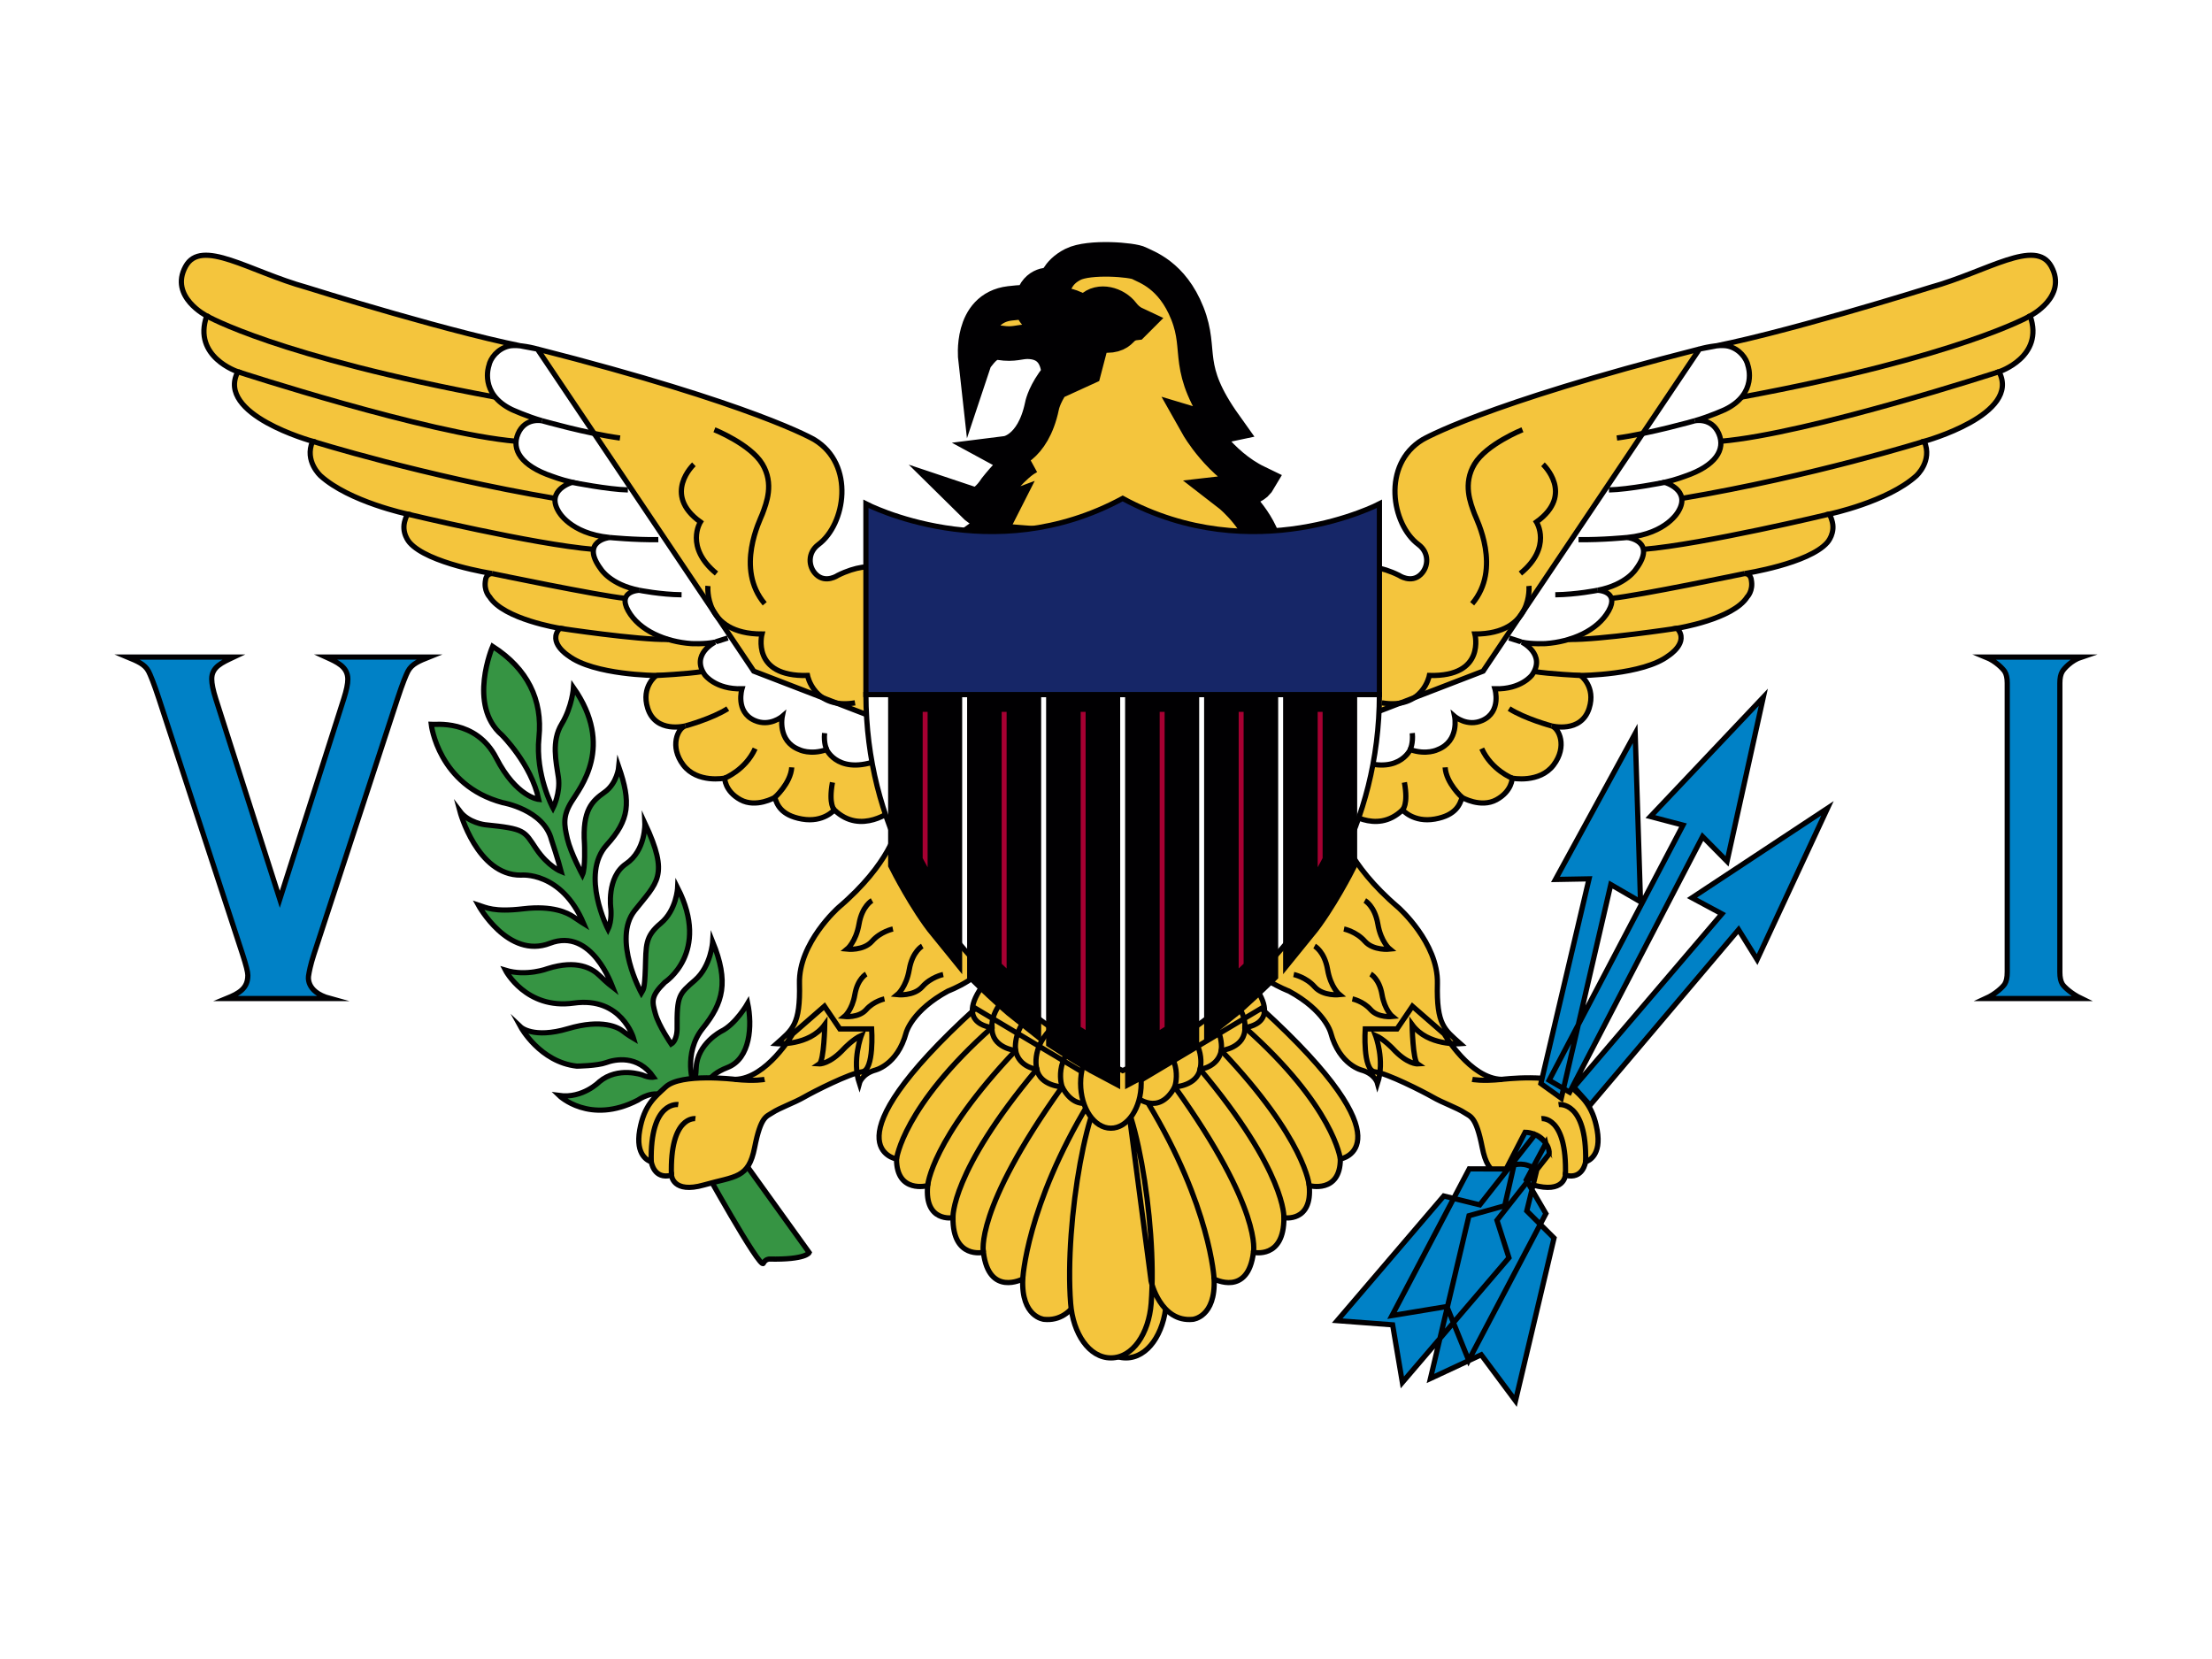 <svg xmlns="http://www.w3.org/2000/svg" xmlns:xlink="http://www.w3.org/1999/xlink" height="480" width="640" viewBox="0 0 640 480"><path fill="#fff" d="M0 0h640v480H0z"/><path d="M204.348 314.932s-.518-3.508 6.144-6.08c6.66-2.573 7.18-12.162 5.847-18.554 0 0-3.48 6.08-7.7 8.107 0 0-6.885 3.586-7.2 10.436 0 0-.055 2.508-.573 4.456-.284 1.067-3.332-8.574 2.442-15.746 5.957-7.4 7.623-13.41 2.885-25.1 0 0-.444 7.092-5.107 11.145-4.663 4.054-5.256 4.366-5.18 14.032 0 0 .073 3.352-1.704 4.443 0 0-3.627-5.302-4.59-8.81-.96-3.507-1.405-4.99 2.74-9.042 0 0 13.28-8.58 3.7-27.362 0 0-.295 6.47-4.884 10.29-4.59 3.82-4.22 6.392-4.442 13.018-.22 6.626-.665 6.16-1.183 7.094 0 0-8.438-15.513-1.924-23.776 6.514-8.263 10.14-9.978 2.96-25.335 0 0 .32 7.874-5.43 11.77-5.746 3.9-4.413 13.02-4.413 13.02s.37 3.43-.816 5.924c0 0-8.13-15.856-.37-24.396 6.588-7.25 7.033-12.317 3.48-22.607 0 0-.445 4.755-4.07 7.328-3.628 2.572-6.515 5.145-5.85 15.045 0 0 .297 6.936-.59 8.885 0 0-3.406-6.314-4.368-10.445-.962-4.133-1.333-6.55 1.184-10.68 2.516-4.132 12.51-15.98.59-33.053 0 0-.37 5.535-3.404 10.524-3.035 4.99-1.628 10.916-.962 15.437.666 4.522-1.554 8.887-1.554 8.887s-5.18-9.51-4.07-20.424c1.11-10.914-3.33-19.88-13.398-26.35 0 0-7.328 16.995 2.665 25.648 0 0 8.512 8.42 10.66 18.63 0 0-6.44-.623-12.29-12.004-5.846-11.38-17.985-9.59-18.8-9.667 0 0 2 17.618 20.652 22.607 0 0 11.915 2.027 14.135 10.757 0 0 2 6.005 2.813 9.2 0 0-3.776-1.48-7.255-6.625-3.48-5.145-3.035-5.77-14.804-6.938 0 0-4.737-.546-7.254-3.898 0 0 4.96 18.63 17.69 18.474 0 0 11.622-1.247 18.136 14.032 0 0-1.26-.78-2.96-1.95-1.704-1.168-5.997-3.35-14.51-2.338-8.51 1.014-10.88-.39-13.026-1.09 0 0 8.586 15.746 20.725 11.07 12.14-4.68 18.004 12.377 18.136 12.705 0 0-1.627-1.246-3.774-3.35-2.146-2.106-6.602-4.7-15.025-2.028 0 0-6.07 2.34-12.212.468 0 0 5.92 11.46 19.763 9.51 13.843-1.95 17.32 10.212 17.32 10.212s-1.85-1.09-3.107-2.105c-1.26-1.014-5.922-3.665-15.914-.7-9.994 2.96-13.62-.47-13.62-.47s5.55 10.134 16.21 11.303c0 0 5.92-.077 8.437-1.012 2.518-.934 9.18-2.415 13.77 4.21 0 0-1.26.235-3.184-.622 0 0-7.106-2.573-12.51 1.948 0 0-4.81 4.91-11.62 3.976 0 0 8.808 8.576 22.798 1.326 0 0 4.738-3.43 8.217-.78 3.48 2.652 11.548-2.57 11.548-2.57z" stroke-miterlimit="10" fill="#369443" stroke="#010002" stroke-width="1.506"/><g stroke-miterlimit="10" fill="#f4c53d" stroke="#010002" stroke-width="10"><path d="M282.21 103.676s-1.624-14.507 9.968-15.902c12.09-1.455 18.06 1.09 18.06 1.09l5.43 10.655-1.876 7.17-7.5 3.43s1.282-11.018-8.817-11.247c-2.56-.058-4.063.957-8.11.315-4.07-.648-6.247 3.825-7.154 4.486zm81.568 35.91c-1.727 2.234-8.635 3.014-8.635 3.014s7.106 5.457 10.165 13.252c3.06 7.795-82.357.052-82.357.052s3.704-2.65 6.22-7.64c0 0-3.774 1.404-7.55-2.338 0 0 2.81.935 6.514-4.677 0 0 5.478-7.02 9.327-8.89 0 0-1.777 1.092-6.07-1.247 0 0 7.4-.935 10.067-13.564 0 0 .444-2.806 3.256-6.86 2.813-4.053 2.22.78 7.402-5.456 0 0 2.37-4.417.296-7.12-2.07-2.702-4.292-1.714-8.634-4.313-4.343-2.597-6.267-4.052-4.787-8.054 1.48-4 5.33-3.378 5.87-3.378.544 0 .84-3.484 5.578-5.874s17.32-1.35 19.195-.312c1.875 1.04 9.474 3.274 13.915 14.5 4.44 11.224-1.184 15.434 10.906 32.375 0 0-4.836 1.04-7.945.103 0 0 6.265 11.12 17.27 16.422z"/><path d="M310.93 92.217c-9.845-.468-6.07-9.848-6.07-9.848" fill="none"/><path d="M328.028 93.503s-1.74-.818-3.21-2.767c-2.066-2.735-6.672-4.053-9.15-1.48 0 0-2.518 2.805-4.74 2.96 0 0 2.518.78 4.258 2.38 1.74 1.597 3.552 2.766 6.143 2.415 2.59-.35 2.995-1.712 4.216-2.53 1.22-.82 2.48-.975 2.48-.975z"/></g><path d="M202.813 336.456s-.222-6.314 7.772-6.782l23.537 32.74s-.888 2.103-11.547 1.87c0 0-1.128-.008-1.72 1.24-.91 1.914-18.042-29.068-18.042-29.068z" stroke-miterlimit="10" fill="#369443" stroke="#010002" stroke-width="1.506"/><g id="a" transform="translate(3.597 26.17) scale(.151)" fill="#f4c53d" stroke="#010002" stroke-width="10"><path d="M1494.918 1807.886s-49.82 85.606-110.13 86.987c0 0-103.74-12.628-133.073 14.498-20.454 18.918-41.3 34.52-49.82 82.848-8.523 48.326 16.387 58.682 22.287 60.753 0 0 4.59 34.52 38.676 25.544 0 0 1.967 35.9 62.276 18.64 60.31-17.26 85.22-11.736 97.02-71.8 11.8-60.06 22.693-59.078 33.43-66.275 14.423-9.666 41.518-18.8 61.62-30.377 18.062-10.4 87.187-45.565 110.786-48.326 23.6-2.76 18.355-82.154 18.355-82.154h-60.964l-29.496-43.493-60.964 53.155zm192.01-429.41s-60.965 49.708-112.096 0c0 0-20.65 24.854-61.948 17.605-41.3-7.246-48.182-28.993-52.115-41.42 0 0-35.73 20.84-65.884 4.38-30.155-16.46-30.155-41.314-30.155-41.314s-52.442 10.338-79.32-25.207c-26.875-35.546-10.487-70.755 3.935-74.898 0 0-56.7 14.855-72.11-33.827-13.11-41.422 16.39-62.824 16.39-62.824s-119.47-.574-168.473-37.97c0 0-40.643-25.544-16.388-52.47 0 0-107.507-17.26-134.384-60.06 0 0-11.8-11.736-7.865-32.45 0 0 .656-11.734 12.455-12.425 0 0-122.6-18.937-157.982-59.372 0 0-17.044-18.64-8.522-43.492 0 0 1.803-6.56 4.753-10.96 0 0-111.607-23.56-166.67-73.265 0 0-31.79-28.32-15.4-66.29 0 0-186.507-51.073-143.24-133.228 0 0-87.187-28.305-59.655-107.008 0 0-72.11-36.59-40.643-94.58 30.114-55.5 122.585 9.663 232.08 39.96 0 0 296.28 93.28 442.188 118.105l414.574 617.222 241.892 93.2 24.58 172.593zm2.95-454.61s-38.857-29.17-108.163 5.178c0 0-23.333 16.068-41.687-1.536-15.336-14.71-16.775-41.83 4.322-57.49 51.623-38.316 70.798-153.263-7.866-200.898 0 0-114.063-67.656-532.32-174.095 0 0-35.044-9.717-53.727-5.057-20.572 5.13-34.743 22.782-37.65 37.886 0 0-18.715 53.188 44.206 83.62 0 0 28.408 13 57.687 21.402 0 0-32.16-6.952-45.887 24.853-13.11 30.373 5.9 61.44 64.898 81.46 0 0 15.96 6.21 38.68 11.737 0 0-50.477 14.497-26.22 55.23 0 0 21.63 42.802 98 50.396 0 0-57.03 6.213-16.716 60.408 0 0 17.7 29.687 73.42 40.733 0 0-42.282 1.38-20.977 39.35 21.305 37.972 71.44 59.373 120.775 62.825 0 0 26.72 1.38 45.404-2.76 0 0-46.87 23.472-19.338 62.823 0 0 20.32 27.96 71.125 26.58 0 0-13.186 43.945 24.09 60.58 29.01 12.944 53.1-7.767 53.1-7.767s-9.833 47.118 32.45 63.687c0 0 21.14 10.873 52.605 0 0 0 24.09 53.85 109.638 16.05 85.545-37.798 20.156-355.197 20.156-355.197zm5.074 489.39s-12.552 67.393-112.09 152.22c0 0-76.8 67.745-74.834 145.757 2.003 79.44-13.766 88.368-43.92 115.292 0 0 62.275 4.833 92.43-36.59 0 0-1.312 69.037-10.49 75.25 0 0 19.532 1.246 47.854-29.685 0 0 17.044-17.95 32.777-24.853 0 0-18.358 47.636-3.936 91.82 0 0 4.59-17.26 28.843-24.854 0 0 43.92-8.975 60.964-72.49 0 0 11.145-42.112 79.976-79.392 0 0 78.007-29.42 76.04-67.87-1.965-38.445-173.618-244.602-173.618-244.602zm361.572 868.916s-17.87 78.856-79.975 72.49c0 0-43.924-4.143-40.646-77.323 0 0-64.898 34.516-75.386-51.09 0 0-59 13.807-58.343-66.276 0 0-55.065 9.665-48.51-61.443 0 0-59.653 15.88-59.653-51.087 0 0-139.628-23.157 151.428-288.576l259.59 154.642-48.51 368.66zm28.844-353.885s-43.265 38.385-74.075-18.915c0 0-41.954-2.07-48.51-33.828 0 0-34.087-3.452-40.642-35.9 0 0-46.54-4.832-45.23-44.183 0 0-84.62-6.53-.026-102.33 84.59-95.803 228.153 158.944 228.153 158.944l-19.667 76.215zm48.275-23.747c41.94 0 89.463 261.995 77.13 419.84-4.48 57.328-35.19 104.152-77.13 104.152s-72.65-46.824-77.13-104.15c-12.333-157.846 35.19-419.843 77.13-419.843"/><ellipse ry="85.951" rx="58.032" cy="1902.468" cx="2133.643"/><path d="M1935.906 2277.34s6.555-138.765 126.824-337.594m-202.21 286.506s-18.683-80.083 150.773-316.88c0 0-19.666-56.612 40.643-92.856m-249.76 343.46s-5.243-86.642 160.607-284.433c0 0-14.65-51.088 45.445-91.82m-254.56 314.81s6.228-87.677 168.472-258.89c0 0-8.117-52.468 50.023-84.916m-278.15 292.72s11.8-100.105 182.895-251.987c0 0-5.9-39.35 51.132-79.393M372.257 431.977s134.384 77.805 552.895 155.61M431.91 538.985S795.627 657.63 965.01 672.21m-389.86 0s213.37 66.98 463.238 109.247m-281.17 30.31s241.072 57.905 356.164 67.515m-194.41 46.31s203.908 42.526 255.572 47.64m-125.777 57.297s148.806 22.61 208.03 21.4m-23.17 69.036s60.166-2.826 89.08-7.626m-33.36 104.28s51.132-13.808 81.286-33.14m-5.9 133.243s39.333-15.188 58.343-56.61m37.693 93.545s30.48-27.27 32.446-57.647m81.614 81.466s-11.412-9.845-3.604-52.64m-11.145-62.825s-5.9-12.253-3.93-31.584m-211.083-581.293s68.83 27.615 91.775 65.585c22.945 37.97 7.834 74.873 0 96.047-3.935 10.64-52.442 104.16 4.59 171.816m-95.38 73.526s.33-.345 24.583-7.94m-169.784-91.473s41.026 8.26 81.286 8.63m-137.99-109.77s48.183 4.833 93.414 4.142m-165.195-109.77s69.486 13.808 106.852 14.5m-164.54-132.553s85.7 24.46 149.463 33.14m141.596 50.396s-61.62 57.3 12.455 110.46c0 0-30.81 48.325 30.81 98.722m-16.386 23.82s-9.177 92.154 103.574 92.16c0 0-21.633 82.157 87.186 79.396 0 0 12.455 65.585 91.12 52.468m-173.327 721.44s-17.84 3.97-56.54 0M1275.81 1943.2s-54.41-8.286-51.788 109.768m84.566-82.845s-49.165-6.213-45.887 108.388m520.654-384.535s-23.6 4.833-39.988 23.473c-16.39 18.64-47.854 15.188-47.854 15.188s17.045-13.807 22.945-48.326c5.9-34.52 24.91-44.876 24.91-44.876m-56.3-32.688s-23.598 4.833-39.986 23.473c-16.39 18.64-47.854 15.186-47.854 15.186s17.044-13.807 22.944-48.326c5.9-34.52 24.91-44.873 24.91-44.873m23.76 188.537s-20.605 4.22-34.914 20.495c-14.31 16.273-41.783 13.26-41.783 13.26s14.882-12.057 20.033-42.196c5.15-30.14 21.75-39.18 21.75-39.18" fill="none"/></g><use transform="matrix(-1 0 0 1 647.195 0)" xlink:href="#a" width="100%" height="100%" stroke="#010002" stroke-width="10"/><path fill="#0081c6" stroke="#010002" stroke-width="1.505" stroke-miterlimit="10" d="M466.05 255.93l-14.32 61.814-5.908-4.244 13.94-59.222-9.72.178 23.07-42.248 1.54 48.71zm36.97 13.05l-42.98 50.783-4.653-5.21 42.816-50.14-8.66-4.65 39.204-25.895-20.357 43.77zm-10.41-26.935l-38.466 73.965-5.928-3.46 38.726-73.813-9.432-2.477 32.668-34.52-10.486 47.47z"/><path d="M444.625 338.57l-2.88 11.78 7.887 7.86-11.15 47.092-9.915-13.32-14.694 6.858 11.15-47.093 10.336-2.88 2.68-11.76s3.127-1.225 6.583 1.464zm2.64-7.768l-5.677 10.594 5.688 9.74-22.342 42.45-6.306-15.57-15.878 2.62 22.343-42.45 10.692.035 5.483-10.625s3.988-.008 5.998 3.21zm.96 3.08L433.12 353.07l3.463 10.84-30.837 36.068-2.818-16.664-16.03-1.21 30.837-36.068 10.41 2.566 16.02-20.37s4.298 2.134 4.06 5.65zM65.525 288.9c3.6-1.47 6.192-2.888 6.18-6.73 0-.916-.51-2.943-1.532-6.08l-24.177-73.89c-1.432-4.39-2.514-7-3.017-7.962-1.09-2.08-3.22-2.928-6.096-4.125h30.73c-3.34 1.58-6.383 2.83-6.354 6.37.01 1.35.39 3.258 1.176 5.72l18.52 57.982L99.46 202.2c.785-2.46 1.19-4.366 1.177-5.718-.036-3.638-3.205-4.95-6.32-6.37H124.1c-2.724 1.092-4.943 1.947-6.083 4.126-.503.96-1.585 3.57-3.016 7.96L90.827 276.09c-1.023 3.137-1.393 5.198-1.534 6.152 0 0-1.11 4.673 6.184 6.658h-29.95zm515.23-7.598v-83.663c0-1.447-.238-2.556-.715-3.33-.477-.77-2.554-2.994-5.518-4.196h27.69c-2.964.984-5.04 3.368-5.518 4.164-.477.796-.715 1.918-.715 3.366v83.66c0 1.496.245 2.642.74 3.44.492.794 2.53 2.737 5.49 4.16h-27.69c2.966-1.35 5.04-3.426 5.52-4.198.477-.77.715-1.905.715-3.4z" fill="#0081c6" stroke="#010002" stroke-width="1.506" stroke-miterlimit="10"/><path d="M324.823 309.767s74.102-32.838 74.287-108.803H250.536c.185 75.965 74.287 108.803 74.287 108.803z" fill="#fff" stroke="#010002" stroke-width="1.506"/><path d="M261.96 200.96v48.537s5.675 11.257 11.428 18.317V200.96H261.96zm22.857 0v80.01s7.147 7.008 11.428 10.386V200.96h-11.428zm22.857 0v98.9s8.154 5.265 11.43 6.993V200.96h-11.43zm80 0v48.537s-5.676 11.257-11.43 18.317V200.96h11.43zm-22.857 0v80.01s-7.147 7.008-11.43 10.386V200.96h11.43zm-22.857 0v98.9s-8.154 5.265-11.43 6.993V200.96h11.43z" fill="#a60032" stroke="#010002" stroke-width="10"/><path d="M399.11 145.773s-36.36 19.02-74.287-1.56c-37.926 20.58-74.287 1.56-74.287 1.56v55.19H399.11v-55.19z" stroke-miterlimit="10" fill="#162667" stroke="#010002" stroke-width="1.506"/></svg>